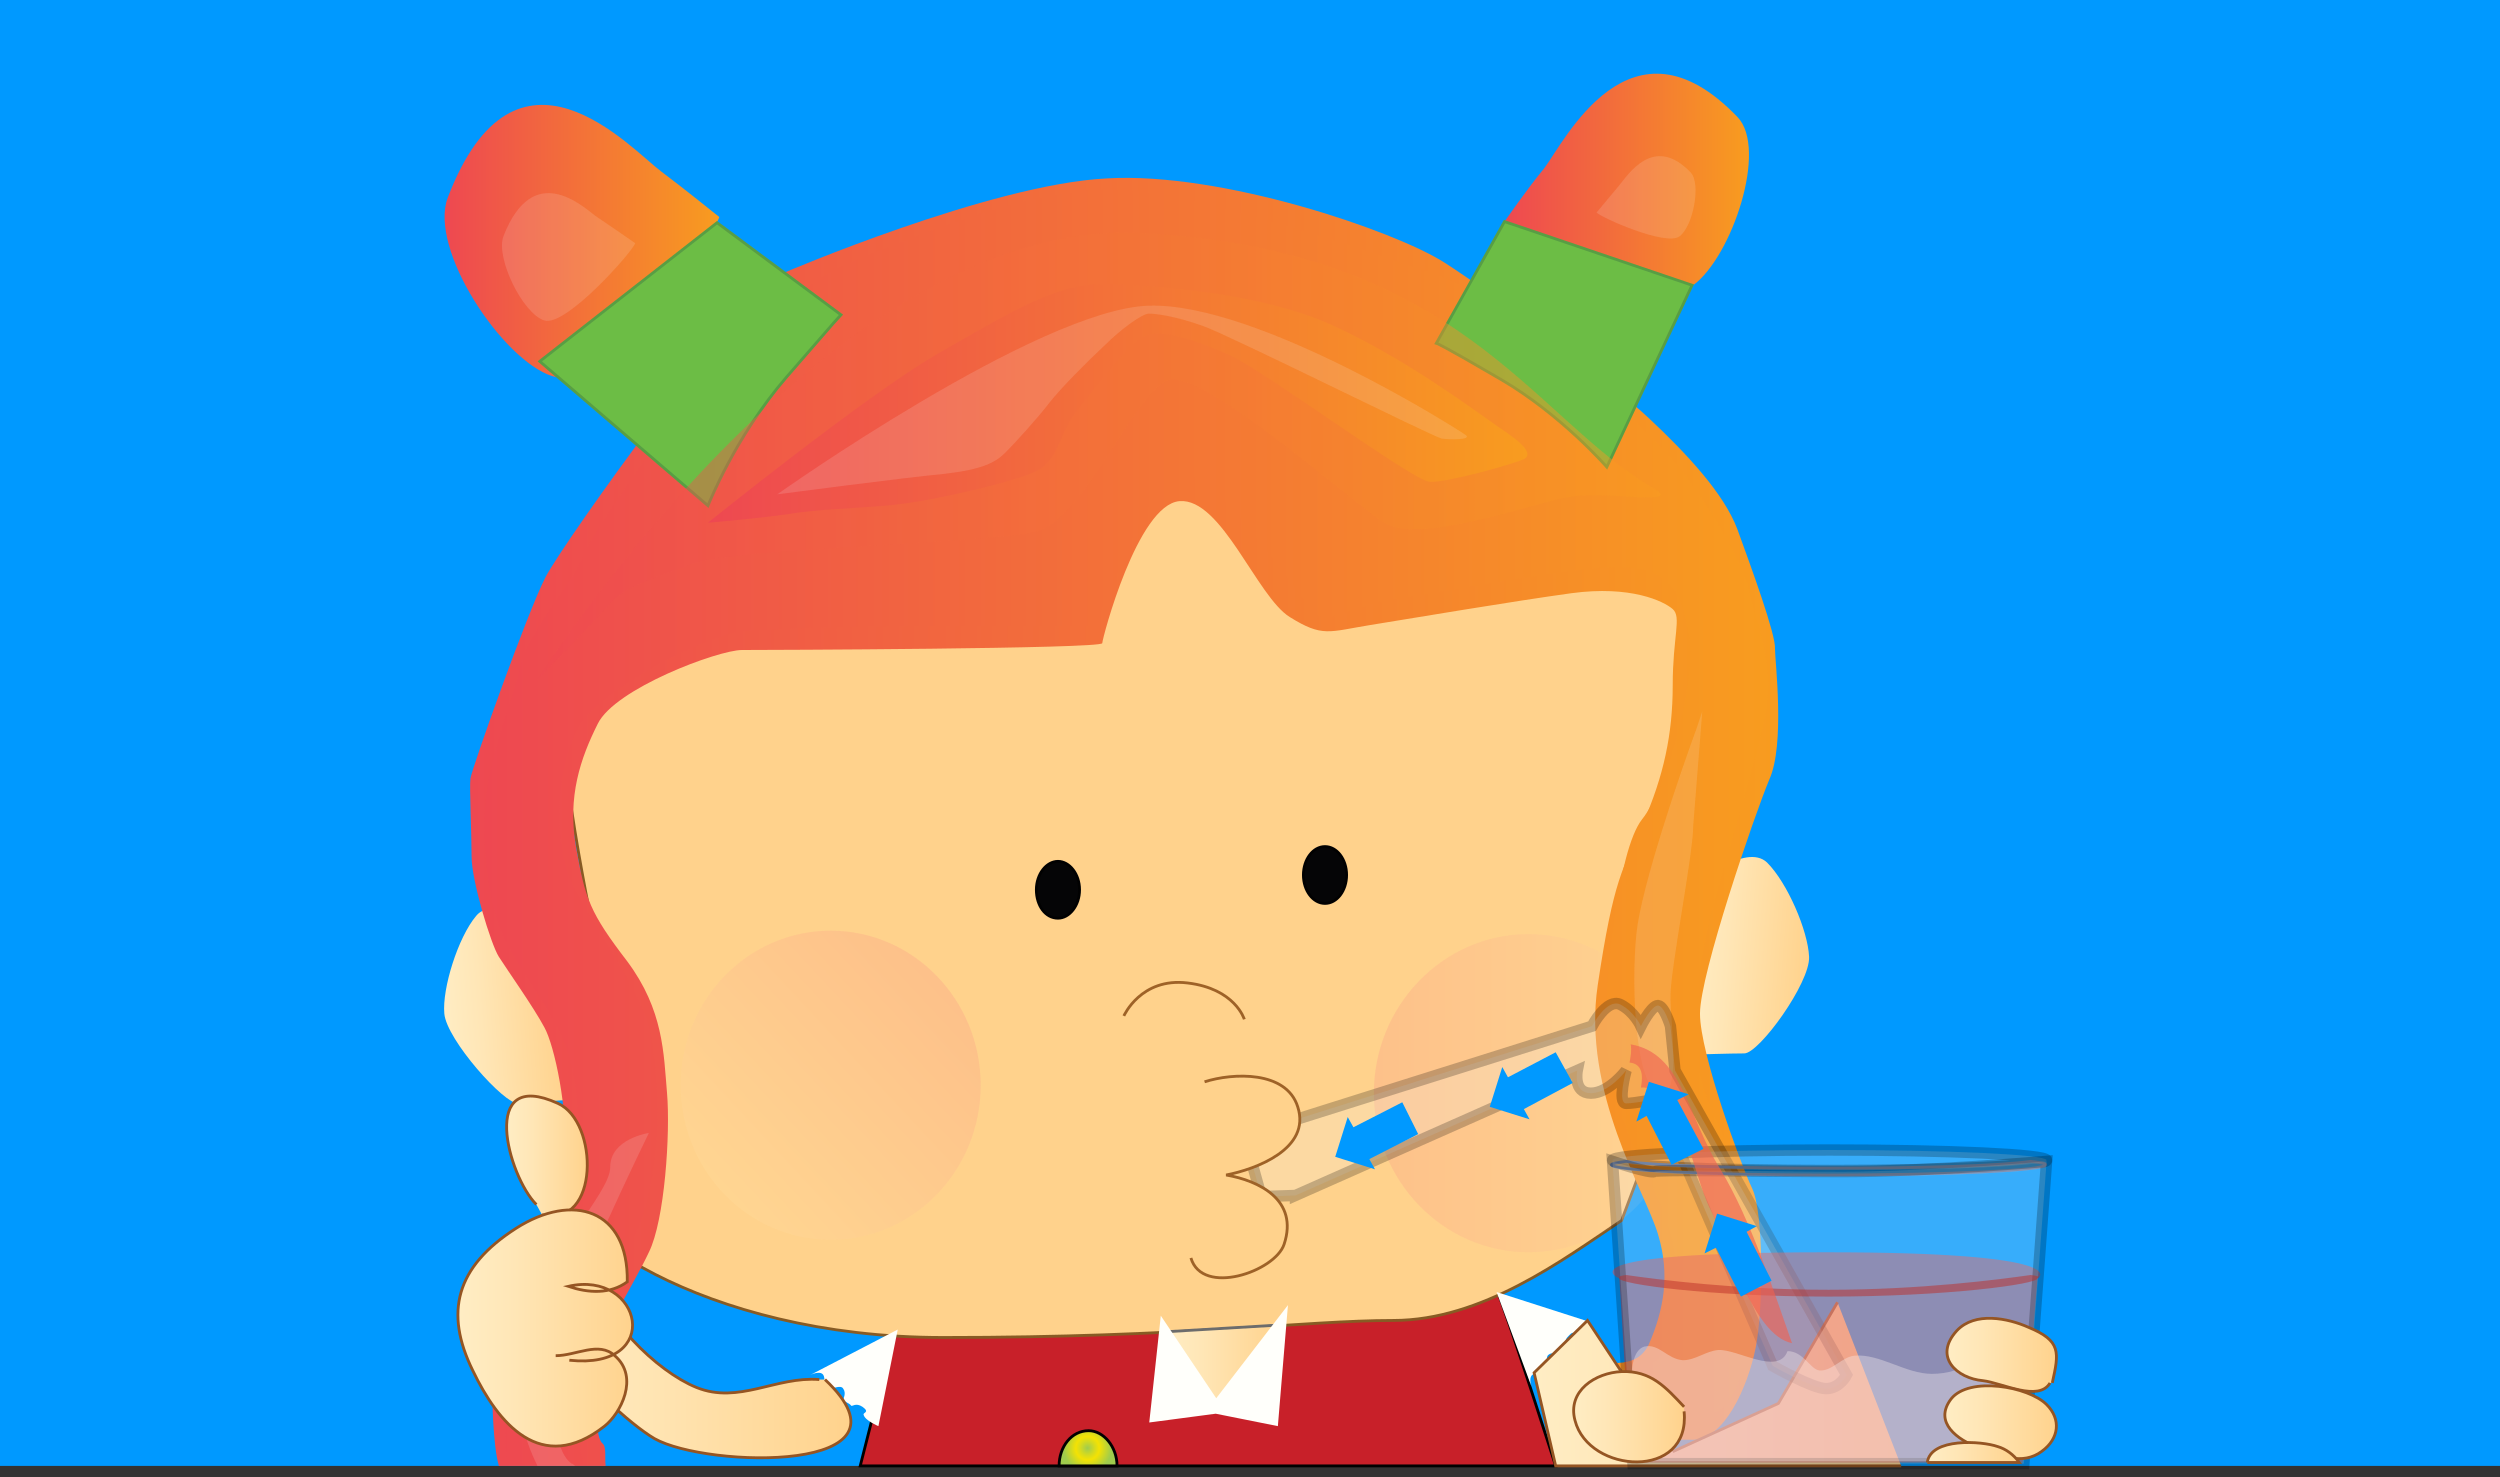<svg xmlns="http://www.w3.org/2000/svg" version="1.0" viewBox="0 0 220 130"><rect x="0" y="0" width="220" height="130" fill="#333333" stroke="none"/><switch><g><path fill="#09F" d="M0 0h220v129H0z"/><path fill="#C82029" stroke="#010101" stroke-width=".25" d="M79.9 112.6s-1.8 6.9-4.2 16.4h61.2c-3.1-9.7-5.6-17.1-6-17.5-1.2-1.3-16.2 2.3-24.6 2.3-8.4 0-24.8-1.2-26.4-1.2z"/><linearGradient id="a" x1="49.147" x2="154.196" y1="78.272" y2="78.272" gradientUnits="userSpaceOnUse"><stop offset="0" stop-color="#ffd28c"/><stop offset="1" stop-color="#ffd28c"/></linearGradient><path fill="url(#a)" stroke="#875B24" stroke-width=".25" d="M152.2 76.7c-1.1-1.5 1.7-19.5 1.7-23 0-18.6-39.8-14.5-52.9-14.5-13.1 0-49 15.6-51.1 18.7-2.1 3.1 2.3 23.9 2.3 23.9s-2.5 19.8-3 21.8c-1.1 4 12.4 14.1 33.8 14.1s31.8-1.5 39.6-1.5c7.8 0 14.9-5.3 20.1-8.8l11.5-30.6"/><linearGradient id="b" x1="105.891" x2="127.701" y1="1229.188" y2="1229.188" gradientTransform="translate(-11.679 -1441.487) scale(1.251)" gradientUnits="userSpaceOnUse"><stop offset="0" stop-color="#ec1475"/><stop offset="1" stop-color="#fff5cb"/></linearGradient><path fill="url(#b)" d="M148.1 96.2c0 7.7-6.1 14-13.6 14s-13.6-6.3-13.6-14 6.1-14 13.6-14 13.6 6.3 13.6 14z" opacity=".09"/><ellipse cx="116.6" cy="77" fill="#050506" stroke="#010101" stroke-width=".25" rx="1.9" ry="2.5"/><path fill="#050506" stroke="#010101" stroke-width=".25" d="M95 78.3c0 1.4-.9 2.5-1.9 2.5-1.1 0-1.9-1.1-1.9-2.5s.9-2.5 1.9-2.5c1 0 1.9 1.1 1.9 2.5z"/><linearGradient id="c" x1="82.798" x2="63.253" y1="86.401" y2="104.627" gradientUnits="userSpaceOnUse"><stop offset="0" stop-color="#ec1475"/><stop offset="1" stop-color="#fff5cb"/></linearGradient><path fill="url(#c)" d="M59.9 95.5c0 7.5 5.9 13.6 13.2 13.6 7.3 0 13.2-6.1 13.2-13.6s-5.9-13.6-13.2-13.6c-7.3 0-13.2 6.1-13.2 13.6z" opacity=".09"/><linearGradient id="d" x1="23.431" x2="33.653" y1="100.083" y2="100.083" gradientTransform="rotate(-4.365 -114.807 -109.62)" gradientUnits="userSpaceOnUse"><stop offset="0" stop-color="#ffedc4"/><stop offset=".318" stop-color="#ffe6b6"/><stop offset=".914" stop-color="#ffd592"/><stop offset="1" stop-color="#ffd28c"/></linearGradient><path fill="url(#d)" d="M48.3 81.9s-4.8-3.3-6.4-1.3c-1.6 1.9-3 6.4-2.8 8.6.2 2.3 5.3 8 6.5 7.9 1.2-.1 4.3-.3 4.3-.3l-1.6-14.9z"/><linearGradient id="e" x1="163.863" x2="174.271" y1="92.151" y2="92.151" gradientTransform="rotate(4.439 262.842 -108.188)" gradientUnits="userSpaceOnUse"><stop offset="0" stop-color="#ffedc4"/><stop offset=".318" stop-color="#ffe6b6"/><stop offset=".914" stop-color="#ffd592"/><stop offset="1" stop-color="#ffd28c"/></linearGradient><path fill="url(#e)" d="M149.2 77.9s4.4-3.8 6.3-2c1.8 1.8 3.6 6 3.7 8.3.1 2.3-4.4 8.5-5.7 8.5-1.2 0-4.3.1-4.3.1V77.9z"/><linearGradient id="f" x1="41.408" x2="156.519" y1="72.298" y2="72.298" gradientUnits="userSpaceOnUse"><stop offset="0" stop-color="#ee4851"/><stop offset="1" stop-color="#f89c1f"/></linearGradient><path fill="url(#f)" d="M152.9 46.6c-1.2-3.2-4.5-6.7-7.8-9.8-3.3-3.1-13.6-10.9-18-13.7-4.4-2.8-19.6-8-29.7-7.4C87.2 16.2 69 24 69 24c-3.8 1.9-19.4 23.7-21 26.8-1.6 3.1-6.5 16.9-6.6 17.7-.1.8.1 4.8.1 6.9 0 2.1 1.7 7.7 2.4 8.8.7 1.1 3.1 4.5 4 6.2.9 1.6 2.1 7.3 1.8 11.3-.3 4-1.5 5.3-2.4 7.2-1 1.9-3.4 6.4-3.6 7.8-.2 1.4-.6 2.5-.3 8.4.1 1.5.2 2.8.5 3.9h9.4c-.1-.8.1-1.7-.3-2-.7-.6-.8-5.5-.5-7.4.3-2 3.3-6.6 4.6-9.4 1.4-2.8 1.9-10.5 1.6-14-.3-3.5-.3-7.3-3.5-11.6-3.3-4.3-3.7-5.5-4.5-10-.8-4.5.4-7.9 1.9-10.9 1.5-3.1 10.6-6.5 12.7-6.5 2 0 31.7-.1 31.7-.6 0-.4 3.1-12.2 6.8-12.5 3.7-.3 6.8 8.4 9.7 10.2 2.9 1.8 3.4 1.3 7.1.7 3.7-.6 12.6-2.1 17.7-2.8 5.2-.7 8.1.7 8.9 1.4.8.7 0 2.4 0 6.7 0 4.3-.8 8-2.6 12.1s-2.6 4.9-4 14.3 4.2 18.2 5.3 21.9c1.1 3.6.5 6.7-.8 9.7-1.4 2.9-5 .8-6 2.1s-.7 1 1.6 3.6c2.3 2.7 5.6 2.7 8.3 2.7 2.7 0 4.8-4.6 5.5-8.1.7-3.5.7-11.9-.3-14-1-2.1-4.6-11.9-4.6-15.4s4.8-17.5 6.1-20.6c1.4-3.1.5-10.4.5-11.5.1-1.2-2.1-7.2-3.3-10.5z"/><radialGradient id="g" cx="95.705" cy="127.433" r="2.113" gradientUnits="userSpaceOnUse"><stop offset="0" stop-color="#9fcc4f"/><stop offset=".307" stop-color="#d7db1d"/><stop offset=".489" stop-color="#f3e204"/><stop offset="1" stop-color="#9fcc4d"/></radialGradient><path fill="url(#g)" stroke="#010101" stroke-width=".25" d="M93.2 129h5.1c0-1.7-1.2-3.1-2.5-3.1-1.5 0-2.6 1.4-2.6 3.1z"/><linearGradient id="h" x1="132.38" x2="153.846" y1="16.058" y2="16.058" gradientUnits="userSpaceOnUse"><stop offset="0" stop-color="#ee4851"/><stop offset="1" stop-color="#f89c1f"/></linearGradient><path fill="url(#h)" d="M132.4 19.5c.9 1 13 8.2 16.6 5.6 3.4-2.5 6.6-12 3.9-14.8-9.4-9.8-15.2 2.1-17 4.5-1.5 1.8-3.5 4.7-3.5 4.7z"/><linearGradient id="i" x1="102.536" x2="112.594" y1="120.081" y2="120.081" gradientUnits="userSpaceOnUse"><stop offset="0" stop-color="#ffedc4"/><stop offset=".318" stop-color="#ffe6b6"/><stop offset=".914" stop-color="#ffd592"/><stop offset="1" stop-color="#ffd28c"/></linearGradient><path fill="url(#i)" stroke="#6C6C6C" stroke-width=".25" d="M102.5 117.2l4.5 6.3 5.6-6.9z"/><path fill="#FFFFFB" stroke="#FFFFFB" d="M107 123.9l5 1 .7-8.4zm0 0l-5.3.7.8-7.4z"/><path fill="#F7F6F5" d="M140.5 18.7c.3.4 6.1 3 7.3 2.1 1.2-.9 1.9-4.6 1-5.6-3.3-3.5-5.6.3-6.3 1.1l-2 2.4z" opacity=".14"/><linearGradient id="j" x1="39.153" x2="63.326" y1="21.252" y2="21.252" gradientUnits="userSpaceOnUse"><stop offset="0" stop-color="#ee4851"/><stop offset="1" stop-color="#f89c1f"/></linearGradient><path fill="url(#j)" d="M63.3 19.1c-.5 1.6-10.2 15.4-14.7 14-4.4-1.4-10.9-11.2-9.2-15.7 6-15.7 16.1-4.3 18.8-2.3 2 1.5 5.1 4 5.1 4z"/><path fill="#F7F6F5" d="M55.9 21.4c-.2.7-6.1 7.4-8 6.8-1.9-.6-4.3-5.5-3.6-7.4 2.6-6.7 6.9-2.7 8.1-1.8.9.6 3.5 2.4 3.5 2.4z" opacity=".14"/><path fill="#FFFFFB" d="M71.3 121s1-.5 1.2.1c.2.6-.3.6 0 .8.2.2.5.4.5.4s1-.5 1.2-.1c.3.4 0 .9 0 1 0 .1.6.3.7.5.1.1.4-.3 1 .1.7.5 0 .5.1.7.1.5 1.3 1 1.3 1L79 117l-7.7 4zm63.5 1.1s-.4-1 .2-1.2c.6-.2.6.3.8.1l.5-.5s-.4-1.1 0-1.3c.4-.3.9.1 1 .1.1.1.4-.6.5-.7.1-.1-.3-.5.2-1 .6-.7.5 0 .7 0 .5-.1 1.1-1.3 1.1-1.3l-8.1-2.6 3.1 8.4z"/><linearGradient id="k" x1="42.6" x2="155.52" y1="72.887" y2="72.887" gradientUnits="userSpaceOnUse"><stop offset="0" stop-color="#ee4851"/><stop offset="1" stop-color="#f89c1f"/></linearGradient><path fill="url(#k)" d="M148.4 41.9c-3.1-4.3-17-15.9-21.4-17.5-4.4-1.6-21.4-7.5-28.7-7.7C91 16.5 82.6 20 75 23c-7.7 3-18.2 17.1-18.7 18.1-.6 1-4 5.5-5 7.9-1 2.4-5 6.9-5.5 9.6-.6 2.8-2.1 6.1-2.9 10.6-.8 4.5.2 10.4 1.3 13 1.1 2.6 4.6 6.9 5.7 10.2 1.1 3.3 1 6.7 1.1 9.4.2 2.8-4.2 10.2-5.7 14.7s-.8 6.5-.8 10.4c0 .7.1 1.3.2 1.9h6.7c-.6-1.5-.2-2.9-.5-4.1-.4-1.4.4-7.3 2.5-11.2 2.1-3.9 3.4-6.1 4-10 .6-3.9.6-7.3 0-11.8-.6-4.5-5.7-10.6-7.3-14.5-1.5-3.9-1-10 .8-13.2 1.7-3.1 10.1-7.5 13.6-8.3 3.4-.8 30-.6 31.4-.6 1.3 0 4.6-13 8-13.4 3.4-.4 10.7 11.6 12 12.4 1.3.8 3.6-1 6.9-1.4 3.3-.4 15.7-2.9 19.9-2.8 4.2.2 5.2 2 5.9 5.9.8 3.9-1.9 13.6-4.1 16.3-2.2 2.8-3.2 14.3-3.2 17.9 0 3.5 1.1 8.1 2.7 11.4 1.5 3.3 2.9 5.7 3.3 8.5.4 2.8 1.1 6.9-1.1 9.4-2.3 2.6-7.1.8-7.1.8s.9 1.8 1.7 2.5c.8.8 2.1 1.4 4.4 2.6 2.3 1.2 3.8.2 5.9-1 2.1-1.2 2.3-4.3 2.9-7.3.6-3 .4-6.7-.8-12-1.1-5.3-2.7-6.3-3.6-10.4-1-4.1-.4-7.7.6-12.4s4.4-14.9 5.2-19.5c.8-4.5-1-8.1-1.5-10.8-.7-2.4-2.4-5.5-5.5-9.9z"/><path fill="#6CBD45" stroke="#589E44" stroke-width=".25" d="M148.9 25.1l-7.5 16s-4-4.6-9.3-7.7c-5.3-3.1-5.7-3.2-5.7-3.2l6-10.7 16.5 5.6zM47.5 31.8l14.8 12.7s2.4-6.1 6.9-11.3c4.5-5.2 4.8-5.5 4.8-5.5l-10.9-8.1-15.6 12.2z"/><linearGradient id="l" x1="47.321" x2="146.173" y1="40.182" y2="40.182" gradientUnits="userSpaceOnUse"><stop offset="0" stop-color="#ee4851"/><stop offset="1" stop-color="#f89c1f"/></linearGradient><path fill="url(#l)" d="M47.3 59.8s25.6-40.7 53.1-39.3c28 1.4 34.4 16.2 45 22.4 3 1.7-3.7.3-7.1.8-3.3.5-13.3 4.3-16.5 2.3-3.1-2-16.3-13.8-19.1-12.5-2.9 1.2-7.4 12.3-11.5 13.3s-26.5 1.5-29.9 2.7c-3.3 1.2-6 2-7.4 3.4-1.3 1.5-6.6 6.9-6.6 6.9z" opacity=".44"/><linearGradient id="m" x1="62.297" x2="134.473" y1="35.525" y2="35.525" gradientUnits="userSpaceOnUse"><stop offset="0" stop-color="#ee4851"/><stop offset="1" stop-color="#f89c1f"/></linearGradient><path fill="url(#m)" d="M62.3 46s13.9-11.2 20.1-14.8c6.3-3.6 10.6-6.3 14.8-6.2 4.2.1 13.6.7 20 3.6 6.4 2.9 12.4 7.4 14.7 9 2.3 1.5 3 2.4 2.2 2.8-.8.4-6.8 2.1-8.3 2-1.5-.1-14.7-9.9-17.7-11.2-3-1.3-5.2-2-6.8-1.8-1.6.1-5 4.9-6.5 6.7-1.5 1.8-1.6 4.3-3.5 5.3s-8.7 2.5-11.6 2.9c-2.9.4-6.3.4-9.4.8-3.1.5-8 .9-8 .9z"/><path fill="#F7F6F5" d="M68.4 43.5s23-16.3 32.7-16.6c9.6-.3 27.4 11 27.9 11.4.5.4-1.3.4-2.1.3-.7-.1-18.5-9-21-9.9-2.5-.9-4.2-1.1-4.8-1.1-.6 0-2.5 1.4-3.9 2.8-1.5 1.4-3.9 3.8-4.9 5.1-1 1.3-2.9 3.4-3.8 4.3-.9.9-2 1.5-5.4 1.9-3.3.3-14.7 1.8-14.7 1.8z" opacity=".14"/><path fill="none" stroke="#9E6227" stroke-width=".25" d="M98.9 89.4s1.5-3.4 5.6-2.9c4.2.5 5 3.2 5 3.2"/><path fill="#F7F6F5" d="M57.1 99.7s-3.4.5-3.4 3-5.9 7.5-7.8 16.5c-.8 3.8.1 7.2 1.4 9.8h3.3c-.1-.1-.2-.2-.3-.2-1.6-1.1-2-6-1.5-9.5.5-3.6 8.3-19.6 8.3-19.6zm92.7-37.1l-.5 1.5c-1.4 3.8-4.9 14-5.3 18.1-.5 5 0 13.5 2 14s1-6 1-8.5 2-12.5 2-15" opacity=".14"/><linearGradient id="n" x1="134.954" x2="167.289" y1="121.786" y2="121.786" gradientUnits="userSpaceOnUse"><stop offset="0" stop-color="#ffedc4"/><stop offset=".318" stop-color="#ffe6b6"/><stop offset=".914" stop-color="#ffd592"/><stop offset="1" stop-color="#ffd28c"/></linearGradient><path fill="url(#n)" stroke="#955523" stroke-width=".25" d="M167.3 129h-30.4l-1.9-8.2 4.7-4.6 7.6 11.5 9.2-4.2 5.2-8.9"/><path fill="#F1F1EA" stroke="#000" d="M114 105.2l24.8-11s-.4 2 1.2 2 3.1-2 3.1-2-.8 2.9 0 2.9 2.7-.4 2.7-.4l10.2 23.5s3.5 2 4.7 2c1.2 0 1.8-1.2 1.8-1.2l-15.1-26.8-.4-3.9s-.6-2-1.2-1.8c-.6.2-1.4 1.8-1.4 1.8s-.6-1.3-1.8-1.9c-1.2-.6-2.5 1.9-2.5 1.9l-26 8.2-4.5 1.8 1.4 5 3-.1z" opacity=".23"/><linearGradient id="o" x1="47.264" x2="74.835" y1="120.13" y2="120.13" gradientUnits="userSpaceOnUse"><stop offset="0" stop-color="#ffedc4"/><stop offset=".318" stop-color="#ffe6b6"/><stop offset=".914" stop-color="#ffd592"/><stop offset="1" stop-color="#ffd28c"/></linearGradient><path fill="url(#o)" stroke="#955523" stroke-width=".25" d="M72.1 121.4c-3.8-.3-7.1 2.2-10.8.7-3.5-1.4-8.5-6.3-8.9-10.1-12.3-1.4.9 12.1 5.2 14.6 4.6 2.6 23.8 3.1 15-5.2"/><linearGradient id="p" x1="44.583" x2="51.644" y1="101.659" y2="101.659" gradientUnits="userSpaceOnUse"><stop offset="0" stop-color="#ffedc4"/><stop offset=".318" stop-color="#ffe6b6"/><stop offset=".914" stop-color="#ffd592"/><stop offset="1" stop-color="#ffd28c"/></linearGradient><path fill="url(#p)" stroke="#955523" stroke-width=".25" d="M47.2 106c-2.5-2.5-5.1-12.1 1.9-8.9 3.6 1.6 3.7 11-1.4 9.8"/><linearGradient id="q" x1="40.379" x2="55.788" y1="116.807" y2="116.807" gradientUnits="userSpaceOnUse"><stop offset="0" stop-color="#ffedc4"/><stop offset=".318" stop-color="#ffe6b6"/><stop offset=".914" stop-color="#ffd592"/><stop offset="1" stop-color="#ffd28c"/></linearGradient><path fill="url(#q)" stroke="#955523" stroke-width=".25" d="M48.9 119.3c1.8 0 3.8-1.3 5.2 0 2.2 1.9.5 5.1-.9 6.2-5.6 4.4-9.4-.3-11.6-4.9-2.5-5.1-1.5-9.1 3.8-12.5 5-3.2 9.9-1.7 9.8 4.7-1.5 1.1-3.4 1-5.2.4 6.5-1.5 8.5 7.4.1 6.5"/><path fill="#E24445" d="M160.7 110.2c-23.9 0-18.2 2.3-18.2 2.3l1 16.2H178l1.3-16.2c.1 0 3.5-2.3-18.6-2.3z" opacity=".49"/><path fill="none" stroke="#7896CD" stroke-width=".25" d="M178.7 102.2c-2.8.4-9.7.6-17.8.6-8.1 0-15-.2-17.8-.6-.8.1-1.3.2-1.3.3 0 .5 8.5.9 19.1.9 10.5 0 19.1-.4 19.1-.9.1-.1-.4-.2-1.3-.3z"/><ellipse cx="161" cy="102.1" fill="#F1F1EA" stroke="#000" opacity=".23" rx="19.1" ry=".9"/><path fill="#F1F1EA" stroke="#000" d="M145.6 103.1c-.4.2-3.7-.9-3.7-.9l1.8 26.6h34.4c1.1-14.2 2-26.6 2-26.6s-10.6.9-17.9.9c-7.3 0-16.2-.2-16.6 0z" opacity=".23"/><path fill="#BC2E29" d="M178.7 112.2c-2.8.4-9.7 1.3-17.8 1.3-8.1 0-15-.9-17.8-1.3-.8.1-.6.2-.6.3 0 .5 7.9 1.6 18.4 1.6 10.5 0 18.4-1.1 18.4-1.6.1-.1.3-.2-.6-.3z" opacity=".5"/><path fill="#F5EDED" d="M176.3 117.5c-.5.1-1.9 1.9-2.6 2.3-1.1.7-2.3 1.1-3.7 1.1-2.3 0-4.6-1.8-6.8-1.6-1.1.1-2 1.4-3.1 1.3-.8-.1-1.4-1.7-2.8-1.7-.8 2.2-4.4-.2-6.1-.1-1.1.1-2 .9-3.1.9-1.4-.1-2.1-1.5-3.4-1.2-2 .6-.9 6.6-.3 10.1h33c.1-.2.1-.5.2-.7.5-2.2 0-3.8.1-6h.4c0-1.7 1-5.1-1.8-4.4z" opacity=".37"/><linearGradient id="r" x1="138.449" x2="148.188" y1="124.666" y2="124.666" gradientUnits="userSpaceOnUse"><stop offset="0" stop-color="#ffedc4"/><stop offset=".318" stop-color="#ffe6b6"/><stop offset=".914" stop-color="#ffd592"/><stop offset="1" stop-color="#ffd28c"/></linearGradient><path fill="url(#r)" stroke="#955523" stroke-width=".25" d="M148.2 123.8c-1.6-1.7-2.9-3.2-5.5-3.1-2.3.1-4.8 1.7-4.1 4.3 1.2 4.7 10.2 5.3 9.6-.8"/><linearGradient id="s" x1="171.349" x2="180.949" y1="119.23" y2="119.23" gradientUnits="userSpaceOnUse"><stop offset="0" stop-color="#ffedc4"/><stop offset=".318" stop-color="#ffe6b6"/><stop offset=".914" stop-color="#ffd592"/><stop offset="1" stop-color="#ffd28c"/></linearGradient><path fill="url(#s)" stroke="#955523" stroke-width=".25" d="M180.6 121.7c.6-2.7.8-3.7-2.1-4.9-1.8-.8-4.7-1.4-6.3.3-2.1 2.3 0 4.2 2.3 4.4 1.7.2 4.9 1.9 5.9.2"/><linearGradient id="t" x1="171.169" x2="181.003" y1="125.177" y2="125.177" gradientUnits="userSpaceOnUse"><stop offset="0" stop-color="#ffedc4"/><stop offset=".318" stop-color="#ffe6b6"/><stop offset=".914" stop-color="#ffd592"/><stop offset="1" stop-color="#ffd28c"/></linearGradient><path fill="url(#t)" stroke="#955523" stroke-width=".25" d="M171.7 123.1c-1.6 2.1.6 3.6 2.4 4.3 1.8.7 3.9 1.6 5.6.3 1.5-1.1 1.7-2.8.4-4.1-1.6-1.6-6.8-2.5-8.4-.5z"/><linearGradient id="u" x1="169.567" x2="177.716" y1="127.828" y2="127.828" gradientUnits="userSpaceOnUse"><stop offset="0" stop-color="#ffedc4"/><stop offset=".318" stop-color="#ffe6b6"/><stop offset=".914" stop-color="#ffd592"/><stop offset="1" stop-color="#ffd28c"/></linearGradient><path fill="url(#u)" stroke="#955523" stroke-width=".25" d="M169.6 128.7h8.1c-.5-.7-1.2-1.2-1.9-1.4-1.4-.5-5.9-.8-6.2 1.4z"/><linearGradient id="v" x1="104.781" x2="114.405" y1="103.57" y2="103.57" gradientUnits="userSpaceOnUse"><stop offset="0" stop-color="#ffd28c"/><stop offset="1" stop-color="#ffd28c"/></linearGradient><path fill="url(#v)" stroke="#9E6227" stroke-width=".25" d="M106 95.2c2.5-.8 7.2-1 8.2 2.2 1.2 3.7-3.7 5.5-6.3 6 2.9.5 6.4 2.2 5.1 6.1-.8 2.4-7.2 4.6-8.2 1.2"/><path fill="#F06251" d="M151.4 102.9c-2.9-4.6-3.3-10.2-7.9-11 .1.5 0 1.1-.1 1.6.8.1 1.3.6 1 2.2 3.5-.2 4.6 7.8 6.1 10.7 1.5 2.9 3.7 11.1 7.2 11.8-1.7-4.8-3.6-10.8-6.3-15.3z" opacity=".63"/><path fill="none" d="M153.42 105.581l3.405 6.57-4.616 2.393-3.406-6.57z"/><path fill="#09F" d="M155.9 112.7l-2.2-4.3.9-.5-3.5-1.1-1.1 3.5 1-.5 2.2 4.3z"/><path fill="none" d="M129.925 95.084l6.57-3.406 2.393 4.616-6.57 3.407z"/><path fill="#09F" d="M136.9 92.6l-4.2 2.2-.5-.9-1.1 3.5 3.5 1.1-.5-.9 4.3-2.3z"/><path fill="none" d="M116.32 99.499l6.569-3.407 2.394 4.617-6.57 3.406z"/><path fill="#09F" d="M123.4 97l-4.3 2.2-.5-.9-1.1 3.5 3.5 1.1-.5-.9 4.3-2.2z"/><path fill="none" d="M147.392 94.033l3.406 6.57-4.616 2.393-3.406-6.57z"/><path fill="#09F" d="M149.9 101.1l-2.3-4.3 1-.5-3.5-1.1-1.1 3.5.9-.5 2.2 4.3z"/></g></switch></svg>
